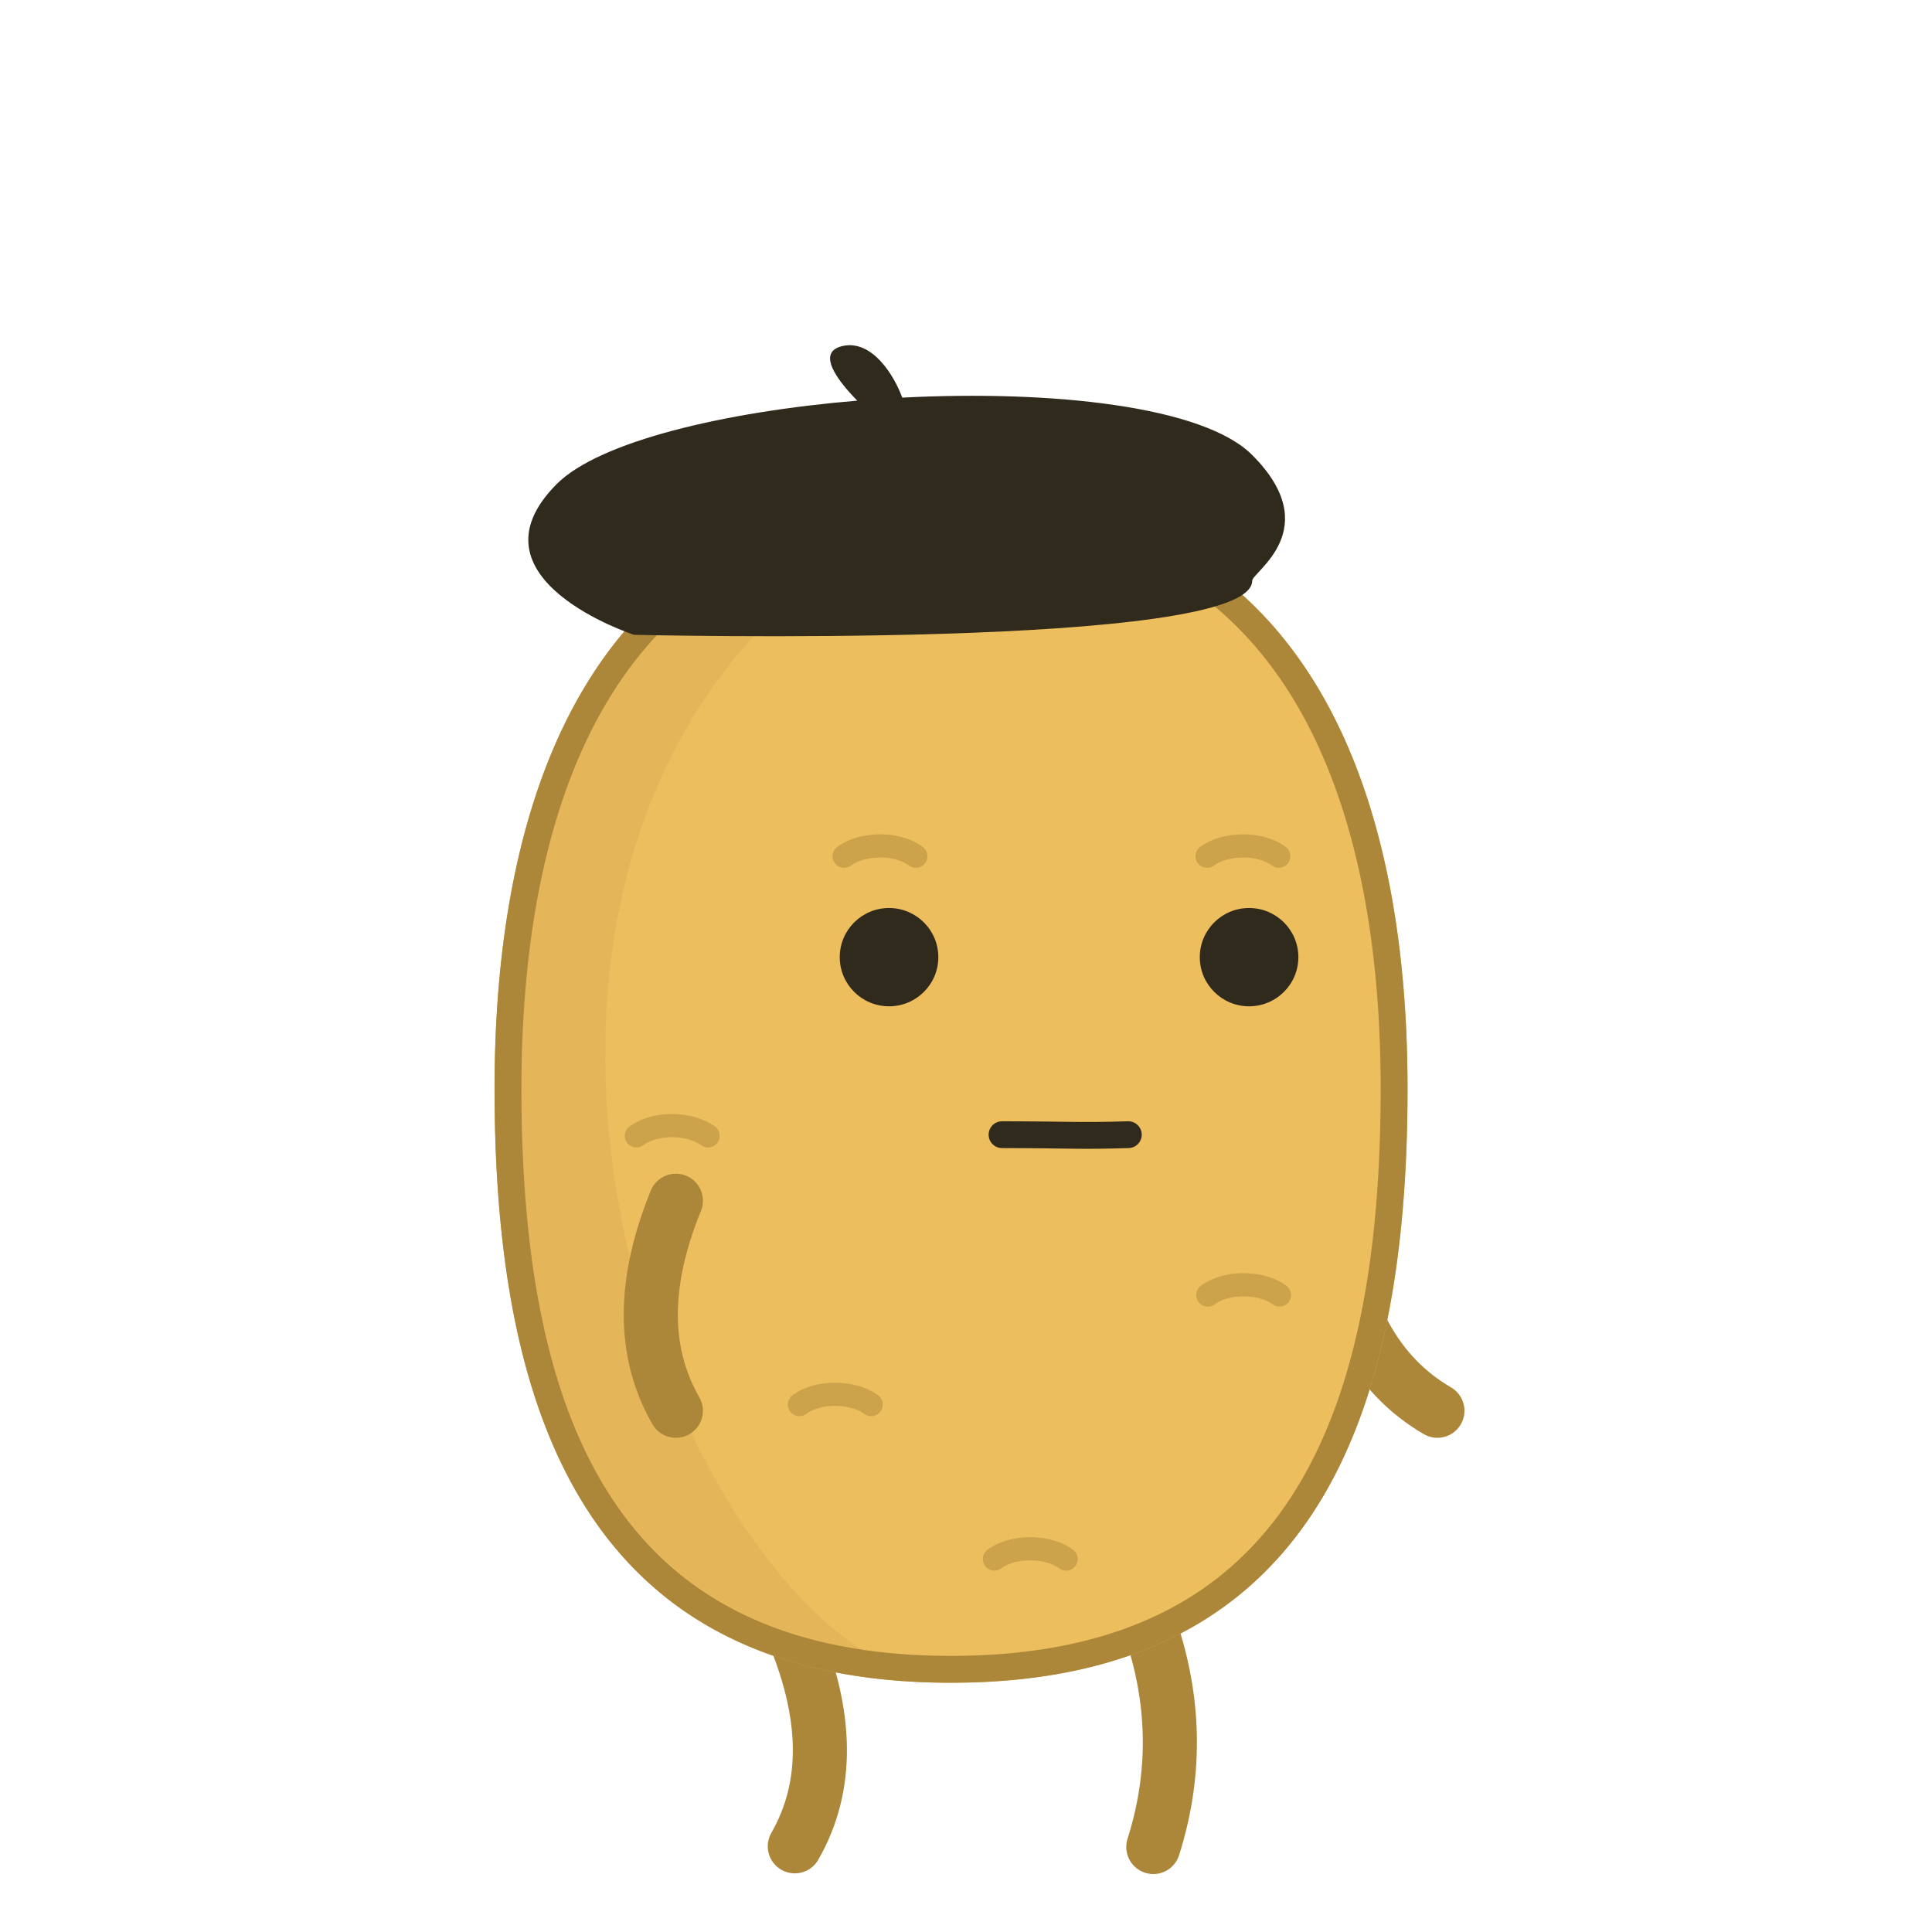 <?xml version="1.0" encoding="UTF-8" standalone="no"?><!DOCTYPE svg PUBLIC "-//W3C//DTD SVG 1.1//EN" "http://www.w3.org/Graphics/SVG/1.1/DTD/svg11.dtd"><svg width="100%" height="100%" viewBox="0 0 250 250" version="1.1" xmlns="http://www.w3.org/2000/svg" xmlns:xlink="http://www.w3.org/1999/xlink" xml:space="preserve" xmlns:serif="http://www.serif.com/" style="fill-rule:evenodd;clip-rule:evenodd;stroke-linecap:round;stroke-linejoin:round;stroke-miterlimit:2;"><rect id="m_beret" x="0" y="0" width="250" height="250" style="fill:none;"/><g id="boytato"><path d="M102.848,211.737c4.139,10.157 4.511,19.314 0,27.174" style="fill:none;stroke:#ac8639;stroke-width:7px;"/><path d="M149.238,211.826c2.782,8.88 2.93,17.929 0,27.174" style="fill:none;stroke:#ac8639;stroke-width:7px;"/><path d="M172.374,159.017c1.508,10.86 5.778,18.975 13.626,23.533" style="fill:none;stroke:#ac8639;stroke-width:7px;"/><path id="potato" d="M123.068,64c43.66,0 59.069,34.445 59.069,76.872c0,42.427 -12.039,76.872 -59.069,76.872c-47.029,0 -59.068,-34.445 -59.068,-76.872c0,-42.427 15.409,-76.872 59.068,-76.872Z" style="fill:#edbe5e;"/><clipPath id="_clip1"><path d="M123.068,64c43.66,0 59.069,34.445 59.069,76.872c0,42.427 -12.039,76.872 -59.069,76.872c-47.029,0 -59.068,-34.445 -59.068,-76.872c0,-42.427 15.409,-76.872 59.068,-76.872Z"/></clipPath><g clip-path="url(#_clip1)"><path id="shadow" d="M123.068,64c-78.81,35.87 -36.954,151.135 0,153.744c-47.029,0 -59.068,-34.445 -59.068,-76.872c0,-42.427 15.409,-76.872 59.068,-76.872Z" style="fill:#cda24c;fill-opacity:0.251;"/><ellipse id="eye_1" cx="115.041" cy="123.856" rx="6.378" ry="6.36" style="fill:#302a1c;"/><ellipse id="eye_2" cx="161.63" cy="123.856" rx="6.378" ry="6.36" style="fill:#302a1c;"/><g id="eyebrows"><path d="M118.512,110.791c-2.571,-1.903 -7.103,-1.639 -9.277,0" style="fill:none;stroke:#ac8639;stroke-opacity:0.5;stroke-width:3px;"/><path d="M165.474,110.791c-2.57,-1.903 -7.103,-1.639 -9.277,0" style="fill:none;stroke:#ac8639;stroke-opacity:0.5;stroke-width:3px;"/></g><g id="marks"><path d="M82.347,146.983c2.57,-1.903 7.103,-1.639 9.277,0" style="fill:none;stroke:#ac8639;stroke-opacity:0.5;stroke-width:3px;"/><path d="M156.291,167.577c2.571,-1.903 7.103,-1.639 9.277,0" style="fill:none;stroke:#ac8639;stroke-opacity:0.5;stroke-width:3px;"/><path d="M103.445,181.748c2.571,-1.903 7.103,-1.639 9.277,0" style="fill:none;stroke:#ac8639;stroke-opacity:0.5;stroke-width:3px;"/><path d="M128.679,201.739c2.571,-1.904 7.103,-1.639 9.277,0" style="fill:none;stroke:#ac8639;stroke-opacity:0.5;stroke-width:3px;"/></g><path id="mouth" d="M129.663,146.827c9.203,0.018 9.818,0.199 16.341,0" style="fill:none;stroke:#302a1c;stroke-width:3.47px;"/></g><path d="M123.324,64l0.255,0.002l0.254,0.002l0.254,0.002l0.253,0.004l0.252,0.004l0.251,0.005l0.251,0.006l0.251,0.007l0.249,0.007l0.25,0.008l0.248,0.009l0.248,0.01l0.247,0.011l0.246,0.011l0.246,0.012l0.245,0.013l0.245,0.014l0.244,0.014l0.243,0.015l0.243,0.016l0.242,0.017l0.241,0.017l0.241,0.018l0.24,0.019l0.24,0.02l0.239,0.02l0.238,0.022l0.238,0.022l0.237,0.022l0.236,0.024l0.236,0.024l0.235,0.025l0.234,0.026l0.234,0.026l0.233,0.028l0.233,0.028l0.232,0.028l0.231,0.03l0.231,0.03l0.23,0.031l0.23,0.032l0.229,0.032l0.228,0.033l0.227,0.034l0.227,0.035l0.227,0.035l0.226,0.036l0.225,0.037l0.224,0.038l0.224,0.038l0.223,0.039l0.223,0.04l0.222,0.04l0.221,0.042l0.221,0.042l0.221,0.042l0.219,0.044l0.219,0.044l0.218,0.045l0.218,0.045l0.217,0.046l0.217,0.047l0.216,0.048l0.215,0.048l0.215,0.049l0.214,0.05l0.213,0.051l0.213,0.051l0.212,0.052l0.212,0.053l0.211,0.053l0.211,0.054l0.209,0.055l0.21,0.055l0.208,0.056l0.208,0.057l0.208,0.058l0.207,0.058l0.206,0.059l0.206,0.06l0.205,0.06l0.204,0.061l0.204,0.062l0.203,0.062l0.203,0.063l0.202,0.064l0.201,0.064l0.201,0.065l0.2,0.066l0.2,0.067l0.199,0.067l0.198,0.068l0.198,0.068l0.198,0.07l0.196,0.069l0.196,0.071l0.196,0.071l0.195,0.072l0.194,0.073l0.194,0.073l0.193,0.074l0.193,0.075l0.191,0.075l0.192,0.076l0.191,0.076l0.19,0.078l0.189,0.078l0.19,0.078l0.188,0.079l0.188,0.08l0.187,0.081l0.187,0.081l0.186,0.082l0.186,0.082l0.184,0.084l0.185,0.083l0.184,0.085l0.183,0.085l0.183,0.086l0.182,0.086l0.181,0.087l0.181,0.088l0.18,0.088l0.18,0.089l0.179,0.09l0.179,0.09l0.178,0.091l0.177,0.092l0.177,0.092l0.177,0.093l0.175,0.093l0.176,0.094l0.174,0.095l0.174,0.095l0.174,0.096l0.173,0.097l0.172,0.097l0.172,0.098l0.171,0.098l0.171,0.099l0.17,0.1l0.169,0.1l0.169,0.101l0.168,0.102l0.168,0.102l0.168,0.103l0.166,0.103l0.166,0.104l0.166,0.105l0.165,0.105l0.164,0.106l0.164,0.107l0.164,0.107l0.162,0.107l0.163,0.109l0.161,0.108l0.161,0.11l0.161,0.11l0.16,0.111l0.159,0.111l0.159,0.112l0.158,0.112l0.158,0.114l0.157,0.113l0.157,0.114l0.156,0.115l0.156,0.116l0.155,0.116l0.154,0.117l0.154,0.117l0.154,0.118l0.152,0.118l0.153,0.119l0.151,0.119l0.152,0.121l0.15,0.12l0.15,0.122l0.15,0.122l0.149,0.122l0.148,0.123l0.148,0.124l0.148,0.124l0.146,0.125l0.147,0.125l0.145,0.126l0.146,0.126l0.144,0.127l0.144,0.128l0.144,0.128l0.143,0.129l0.143,0.129l0.142,0.13l0.141,0.13l0.141,0.131l0.14,0.132l0.14,0.132l0.14,0.132l0.138,0.134l0.139,0.133l0.137,0.135l0.137,0.135l0.137,0.135l0.136,0.136l0.136,0.136l0.135,0.137l0.134,0.138l0.134,0.138l0.134,0.139l0.133,0.139l0.132,0.14l0.132,0.14l0.132,0.141l0.13,0.141l0.131,0.142l0.129,0.142l0.13,0.143l0.129,0.144l0.128,0.144l0.127,0.145l0.128,0.145l0.126,0.145l0.127,0.146l0.125,0.147l0.125,0.147l0.125,0.148l0.124,0.148l0.124,0.149l0.123,0.149l0.122,0.15l0.122,0.15l0.122,0.151l0.121,0.151l0.12,0.152l0.12,0.153l0.12,0.152l0.119,0.154l0.118,0.154l0.118,0.154l0.117,0.155l0.117,0.155l0.117,0.156l0.116,0.157l0.115,0.156l0.115,0.158l0.114,0.158l0.114,0.158l0.113,0.159l0.113,0.159l0.113,0.16l0.111,0.161l0.112,0.161l0.111,0.161l0.11,0.162l0.11,0.162l0.109,0.163l0.109,0.163l0.108,0.164l0.108,0.164l0.108,0.165l0.106,0.165l0.107,0.166l0.106,0.166l0.105,0.167l0.105,0.167l0.104,0.168l0.104,0.168l0.104,0.168l0.102,0.169l0.103,0.17l0.102,0.17l0.101,0.17l0.101,0.171l0.101,0.172l0.1,0.171l0.099,0.173l0.099,0.172l0.098,0.174l0.098,0.173l0.098,0.175l0.097,0.174l0.097,0.175l0.096,0.176l0.095,0.176l0.095,0.176l0.095,0.177l0.094,0.177l0.094,0.178l0.093,0.178l0.092,0.179l0.093,0.179l0.091,0.18l0.092,0.18l0.09,0.18l0.091,0.181l0.09,0.181l0.089,0.182l0.089,0.182l0.088,0.183l0.088,0.183l0.087,0.183l0.087,0.184l0.087,0.185l0.086,0.184l0.085,0.186l0.085,0.185l0.085,0.186l0.084,0.187l0.084,0.187l0.083,0.187l0.083,0.188l0.082,0.188l0.082,0.189l0.081,0.189l0.081,0.189l0.08,0.19l0.08,0.19l0.08,0.191l0.079,0.191l0.078,0.192l0.078,0.192l0.078,0.192l0.077,0.193l0.077,0.193l0.076,0.193l0.076,0.194l0.075,0.195l0.075,0.194l0.074,0.195l0.074,0.196l0.074,0.196l0.073,0.196l0.072,0.197l0.072,0.197l0.072,0.198l0.071,0.198l0.071,0.198l0.07,0.199l0.07,0.199l0.069,0.199l0.069,0.2l0.069,0.2l0.068,0.201l0.067,0.201l0.067,0.201l0.067,0.202l0.066,0.202l0.066,0.203l0.065,0.203l0.065,0.203l0.065,0.204l0.064,0.204l0.063,0.204l0.063,0.205l0.063,0.205l0.062,0.206l0.062,0.206l0.062,0.206l0.06,0.206l0.061,0.207l0.06,0.208l0.059,0.207l0.06,0.209l0.058,0.208l0.059,0.209l0.057,0.209l0.058,0.209l0.057,0.21l0.056,0.21l0.056,0.211l0.056,0.211l0.055,0.211l0.055,0.212l0.054,0.212l0.054,0.212l0.054,0.213l0.053,0.213l0.052,0.213l0.053,0.214l0.051,0.214l0.052,0.214l0.051,0.215l0.05,0.215l0.05,0.215l0.05,0.216l0.049,0.216l0.049,0.216l0.048,0.217l0.048,0.217l0.048,0.217l0.047,0.218l0.046,0.218l0.047,0.218l0.045,0.219l0.046,0.219l0.045,0.219l0.044,0.219l0.045,0.22l0.043,0.221l0.044,0.22l0.042,0.221l0.043,0.221l0.042,0.222l0.042,0.222l0.041,0.222l0.041,0.222l0.04,0.223l0.04,0.223l0.04,0.223l0.039,0.224l0.039,0.224l0.038,0.224l0.038,0.225l0.037,0.225l0.037,0.225l0.037,0.225l0.036,0.226l0.036,0.226l0.036,0.226l0.035,0.227l0.035,0.227l0.034,0.227l0.034,0.228l0.033,0.227l0.033,0.228l0.033,0.229l0.032,0.228l0.032,0.229l0.031,0.23l0.032,0.229l0.03,0.23l0.03,0.23l0.03,0.23l0.03,0.231l0.029,0.231l0.028,0.231l0.029,0.231l0.028,0.232l0.027,0.232l0.027,0.232l0.027,0.233l0.026,0.233l0.026,0.233l0.026,0.233l0.025,0.233l0.024,0.234l0.025,0.234l0.024,0.235l0.023,0.234l0.023,0.235l0.023,0.235l0.022,0.236l0.022,0.235l0.022,0.236l0.021,0.236l0.021,0.237l0.021,0.236l0.02,0.237l0.019,0.237l0.02,0.238l0.019,0.237l0.018,0.238l0.018,0.238l0.018,0.239l0.018,0.238l0.017,0.239l0.016,0.239l0.016,0.239l0.016,0.24l0.016,0.24l0.015,0.24l0.015,0.24l0.014,0.24l0.014,0.241l0.014,0.241l0.013,0.241l0.013,0.242l0.012,0.241l0.013,0.242l0.011,0.242l0.012,0.242l0.011,0.243l0.01,0.242l0.011,0.243l0.01,0.243l0.009,0.244l0.018,0.487l0.017,0.488l0.015,0.489l0.013,0.49l0.012,0.491l0.011,0.491l0.009,0.492l0.008,0.493l0.007,0.494l0.005,0.495l0.003,0.495l0.002,0.496l0.001,0.497l-0.001,0.497l-0.001,0.496l-0.003,0.495l-0.004,0.495l-0.005,0.494l-0.006,0.493l-0.007,0.492l-0.009,0.491l-0.01,0.491l-0.01,0.49l-0.013,0.489l-0.013,0.488l-0.014,0.487l-0.016,0.487l-0.017,0.485l-0.018,0.485l-0.019,0.484l-0.021,0.483l-0.021,0.482l-0.023,0.481l-0.025,0.48l-0.025,0.479l-0.027,0.479l-0.028,0.477l-0.03,0.477l-0.031,0.475l-0.032,0.475l-0.033,0.473l-0.035,0.473l-0.036,0.471l-0.037,0.471l-0.039,0.469l-0.04,0.469l-0.042,0.467l-0.043,0.466l-0.044,0.466l-0.023,0.232l-0.023,0.232l-0.023,0.232l-0.024,0.231l-0.024,0.231l-0.024,0.231l-0.025,0.231l-0.025,0.23l-0.026,0.23l-0.026,0.23l-0.026,0.229l-0.026,0.23l-0.027,0.228l-0.028,0.229l-0.027,0.228l-0.028,0.229l-0.029,0.227l-0.029,0.228l-0.029,0.227l-0.029,0.227l-0.03,0.227l-0.03,0.226l-0.031,0.226l-0.031,0.226l-0.031,0.225l-0.032,0.225l-0.032,0.225l-0.033,0.225l-0.033,0.224l-0.033,0.224l-0.034,0.224l-0.034,0.223l-0.034,0.223l-0.035,0.223l-0.035,0.222l-0.035,0.222l-0.036,0.222l-0.037,0.222l-0.036,0.221l-0.037,0.221l-0.038,0.22l-0.038,0.221l-0.038,0.219l-0.039,0.22l-0.039,0.219l-0.039,0.219l-0.04,0.219l-0.04,0.218l-0.041,0.218l-0.041,0.218l-0.042,0.217l-0.041,0.217l-0.043,0.217l-0.042,0.216l-0.043,0.216l-0.044,0.216l-0.044,0.215l-0.044,0.215l-0.045,0.215l-0.045,0.214l-0.045,0.214l-0.046,0.214l-0.047,0.213l-0.046,0.213l-0.048,0.213l-0.047,0.212l-0.048,0.212l-0.049,0.212l-0.048,0.211l-0.05,0.211l-0.049,0.211l-0.05,0.21l-0.051,0.21l-0.051,0.209l-0.051,0.209l-0.052,0.209l-0.052,0.208l-0.053,0.209l-0.053,0.207l-0.054,0.208l-0.054,0.207l-0.054,0.206l-0.055,0.206l-0.055,0.206l-0.056,0.206l-0.056,0.205l-0.056,0.205l-0.057,0.204l-0.058,0.204l-0.058,0.204l-0.058,0.203l-0.059,0.203l-0.059,0.203l-0.06,0.202l-0.06,0.202l-0.06,0.201l-0.061,0.201l-0.062,0.201l-0.062,0.2l-0.062,0.2l-0.063,0.199l-0.063,0.199l-0.064,0.199l-0.064,0.198l-0.065,0.198l-0.065,0.198l-0.065,0.197l-0.066,0.197l-0.067,0.196l-0.067,0.196l-0.067,0.195l-0.068,0.196l-0.068,0.194l-0.069,0.195l-0.069,0.194l-0.07,0.193l-0.07,0.193l-0.071,0.193l-0.071,0.192l-0.071,0.192l-0.072,0.192l-0.073,0.191l-0.073,0.191l-0.073,0.19l-0.074,0.19l-0.075,0.189l-0.075,0.189l-0.075,0.189l-0.076,0.188l-0.076,0.188l-0.077,0.187l-0.077,0.187l-0.078,0.187l-0.078,0.186l-0.079,0.185l-0.079,0.185l-0.08,0.185l-0.08,0.185l-0.081,0.184l-0.081,0.183l-0.082,0.183l-0.082,0.183l-0.083,0.182l-0.083,0.182l-0.084,0.181l-0.084,0.181l-0.085,0.18l-0.085,0.18l-0.086,0.18l-0.086,0.179l-0.087,0.179l-0.087,0.178l-0.088,0.178l-0.088,0.177l-0.089,0.177l-0.089,0.176l-0.09,0.176l-0.09,0.176l-0.091,0.175l-0.091,0.174l-0.092,0.175l-0.092,0.173l-0.093,0.173l-0.093,0.173l-0.094,0.173l-0.094,0.171l-0.095,0.172l-0.096,0.171l-0.096,0.17l-0.096,0.17l-0.097,0.17l-0.098,0.169l-0.098,0.168l-0.098,0.168l-0.099,0.168l-0.1,0.167l-0.1,0.167l-0.101,0.166l-0.101,0.166l-0.102,0.165l-0.102,0.165l-0.103,0.164l-0.103,0.164l-0.104,0.163l-0.104,0.163l-0.105,0.162l-0.106,0.162l-0.106,0.161l-0.107,0.161l-0.107,0.161l-0.107,0.159l-0.109,0.16l-0.108,0.159l-0.11,0.158l-0.11,0.158l-0.11,0.157l-0.111,0.157l-0.112,0.157l-0.112,0.156l-0.112,0.155l-0.113,0.155l-0.114,0.154l-0.114,0.154l-0.115,0.154l-0.116,0.152l-0.116,0.153l-0.116,0.152l-0.117,0.151l-0.118,0.151l-0.118,0.15l-0.119,0.15l-0.119,0.149l-0.12,0.149l-0.121,0.148l-0.121,0.148l-0.121,0.147l-0.123,0.147l-0.122,0.146l-0.124,0.145l-0.124,0.145l-0.124,0.145l-0.125,0.144l-0.126,0.143l-0.126,0.143l-0.127,0.143l-0.127,0.142l-0.128,0.141l-0.129,0.141l-0.129,0.14l-0.13,0.14l-0.13,0.139l-0.131,0.139l-0.131,0.138l-0.132,0.138l-0.133,0.137l-0.133,0.136l-0.134,0.136l-0.134,0.135l-0.135,0.135l-0.136,0.135l-0.136,0.133l-0.137,0.133l-0.137,0.133l-0.138,0.132l-0.139,0.132l-0.139,0.131l-0.14,0.13l-0.14,0.13l-0.141,0.129l-0.142,0.129l-0.142,0.128l-0.143,0.128l-0.144,0.127l-0.144,0.126l-0.144,0.126l-0.146,0.125l-0.145,0.125l-0.147,0.124l-0.147,0.124l-0.148,0.123l-0.148,0.122l-0.149,0.122l-0.15,0.122l-0.15,0.12l-0.151,0.12l-0.151,0.12l-0.152,0.119l-0.153,0.118l-0.153,0.118l-0.154,0.117l-0.155,0.117l-0.155,0.116l-0.156,0.116l-0.156,0.114l-0.157,0.115l-0.158,0.113l-0.158,0.113l-0.159,0.113l-0.16,0.112l-0.16,0.111l-0.161,0.111l-0.161,0.11l-0.162,0.109l-0.163,0.109l-0.164,0.109l-0.164,0.107l-0.164,0.107l-0.166,0.107l-0.166,0.106l-0.166,0.105l-0.168,0.105l-0.168,0.104l-0.168,0.103l-0.17,0.103l-0.169,0.102l-0.171,0.102l-0.171,0.101l-0.172,0.1l-0.173,0.1l-0.173,0.099l-0.174,0.098l-0.174,0.098l-0.175,0.097l-0.176,0.097l-0.176,0.096l-0.178,0.095l-0.177,0.095l-0.179,0.094l-0.179,0.093l-0.18,0.093l-0.18,0.092l-0.181,0.092l-0.182,0.091l-0.183,0.09l-0.183,0.09l-0.184,0.089l-0.184,0.088l-0.185,0.088l-0.186,0.087l-0.187,0.086l-0.187,0.086l-0.188,0.085l-0.188,0.085l-0.189,0.083l-0.19,0.084l-0.191,0.082l-0.191,0.082l-0.192,0.081l-0.193,0.081l-0.193,0.08l-0.194,0.079l-0.195,0.078l-0.195,0.078l-0.196,0.078l-0.197,0.076l-0.198,0.076l-0.198,0.075l-0.199,0.075l-0.199,0.074l-0.2,0.073l-0.201,0.073l-0.202,0.072l-0.202,0.071l-0.203,0.07l-0.204,0.07l-0.205,0.07l-0.205,0.068l-0.206,0.068l-0.206,0.067l-0.208,0.067l-0.208,0.066l-0.208,0.065l-0.21,0.064l-0.21,0.064l-0.211,0.063l-0.211,0.062l-0.212,0.062l-0.213,0.061l-0.214,0.06l-0.215,0.06l-0.215,0.059l-0.216,0.058l-0.216,0.058l-0.217,0.057l-0.218,0.056l-0.219,0.055l-0.22,0.055l-0.22,0.054l-0.221,0.053l-0.221,0.053l-0.223,0.052l-0.223,0.051l-0.224,0.051l-0.224,0.05l-0.226,0.049l-0.226,0.048l-0.226,0.048l-0.228,0.047l-0.228,0.046l-0.229,0.045l-0.23,0.045l-0.23,0.044l-0.232,0.044l-0.232,0.042l-0.232,0.042l-0.234,0.042l-0.234,0.04l-0.235,0.04l-0.236,0.039l-0.236,0.038l-0.237,0.038l-0.238,0.037l-0.239,0.036l-0.239,0.035l-0.24,0.035l-0.241,0.034l-0.242,0.033l-0.242,0.032l-0.244,0.032l-0.244,0.031l-0.244,0.03l-0.246,0.03l-0.246,0.028l-0.247,0.028l-0.248,0.028l-0.248,0.026l-0.25,0.026l-0.25,0.025l-0.251,0.024l-0.251,0.023l-0.253,0.023l-0.253,0.022l-0.254,0.021l-0.254,0.021l-0.256,0.02l-0.256,0.019l-0.257,0.018l-0.258,0.017l-0.259,0.017l-0.259,0.016l-0.26,0.015l-0.261,0.014l-0.262,0.014l-0.262,0.013l-0.264,0.012l-0.264,0.011l-0.264,0.011l-0.266,0.01l-0.267,0.009l-0.267,0.008l-0.268,0.007l-0.269,0.007l-0.269,0.006l-0.27,0.005l-0.272,0.004l-0.272,0.004l-0.272,0.002l-0.274,0.002l-0.274,0.002l-0.276,0l-0.275,0l-0.274,-0.002l-0.274,-0.002l-0.272,-0.002l-0.272,-0.004l-0.272,-0.004l-0.27,-0.005l-0.269,-0.006l-0.269,-0.007l-0.268,-0.007l-0.268,-0.008l-0.266,-0.009l-0.266,-0.01l-0.264,-0.011l-0.264,-0.011l-0.264,-0.012l-0.262,-0.013l-0.262,-0.014l-0.261,-0.014l-0.26,-0.015l-0.259,-0.016l-0.259,-0.017l-0.258,-0.017l-0.257,-0.018l-0.256,-0.019l-0.256,-0.02l-0.254,-0.021l-0.254,-0.021l-0.253,-0.022l-0.253,-0.023l-0.251,-0.023l-0.251,-0.024l-0.25,-0.025l-0.25,-0.026l-0.248,-0.026l-0.248,-0.028l-0.247,-0.028l-0.246,-0.028l-0.246,-0.03l-0.244,-0.03l-0.244,-0.031l-0.244,-0.032l-0.242,-0.032l-0.242,-0.033l-0.241,-0.034l-0.24,-0.035l-0.239,-0.035l-0.239,-0.036l-0.238,-0.037l-0.237,-0.038l-0.236,-0.038l-0.236,-0.039l-0.235,-0.04l-0.234,-0.04l-0.234,-0.042l-0.232,-0.042l-0.232,-0.042l-0.232,-0.044l-0.23,-0.044l-0.23,-0.045l-0.229,-0.045l-0.228,-0.046l-0.228,-0.047l-0.226,-0.048l-0.226,-0.048l-0.226,-0.049l-0.224,-0.05l-0.224,-0.051l-0.223,-0.051l-0.223,-0.052l-0.221,-0.053l-0.221,-0.053l-0.22,-0.054l-0.22,-0.055l-0.219,-0.055l-0.218,-0.056l-0.217,-0.057l-0.216,-0.058l-0.216,-0.058l-0.215,-0.059l-0.215,-0.06l-0.214,-0.06l-0.213,-0.061l-0.212,-0.062l-0.211,-0.062l-0.211,-0.063l-0.21,-0.064l-0.21,-0.064l-0.208,-0.065l-0.208,-0.066l-0.208,-0.067l-0.206,-0.067l-0.206,-0.068l-0.205,-0.068l-0.205,-0.07l-0.204,-0.07l-0.203,-0.07l-0.202,-0.071l-0.202,-0.072l-0.201,-0.073l-0.2,-0.073l-0.199,-0.074l-0.199,-0.075l-0.199,-0.075l-0.197,-0.076l-0.197,-0.076l-0.196,-0.078l-0.195,-0.078l-0.195,-0.078l-0.194,-0.079l-0.193,-0.08l-0.193,-0.081l-0.192,-0.081l-0.191,-0.082l-0.191,-0.082l-0.19,-0.084l-0.189,-0.083l-0.188,-0.085l-0.188,-0.085l-0.188,-0.086l-0.186,-0.086l-0.186,-0.087l-0.185,-0.088l-0.184,-0.088l-0.184,-0.089l-0.183,-0.09l-0.183,-0.09l-0.182,-0.091l-0.181,-0.092l-0.18,-0.092l-0.18,-0.093l-0.179,-0.093l-0.179,-0.094l-0.177,-0.095l-0.178,-0.095l-0.176,-0.096l-0.176,-0.097l-0.175,-0.097l-0.174,-0.098l-0.174,-0.098l-0.173,-0.099l-0.173,-0.1l-0.172,-0.1l-0.171,-0.101l-0.171,-0.102l-0.169,-0.102l-0.17,-0.103l-0.168,-0.103l-0.168,-0.104l-0.168,-0.105l-0.166,-0.105l-0.166,-0.106l-0.166,-0.107l-0.164,-0.107l-0.164,-0.107l-0.164,-0.109l-0.163,-0.109l-0.162,-0.109l-0.161,-0.11l-0.161,-0.111l-0.16,-0.111l-0.16,-0.112l-0.159,-0.113l-0.158,-0.113l-0.158,-0.113l-0.157,-0.115l-0.156,-0.114l-0.156,-0.116l-0.155,-0.116l-0.155,-0.117l-0.154,-0.117l-0.153,-0.118l-0.153,-0.118l-0.152,-0.119l-0.151,-0.12l-0.151,-0.12l-0.15,-0.12l-0.15,-0.122l-0.149,-0.122l-0.148,-0.122l-0.148,-0.123l-0.147,-0.124l-0.147,-0.124l-0.145,-0.125l-0.146,-0.125l-0.144,-0.126l-0.144,-0.126l-0.144,-0.127l-0.143,-0.128l-0.142,-0.128l-0.142,-0.129l-0.141,-0.129l-0.14,-0.13l-0.14,-0.13l-0.139,-0.131l-0.139,-0.132l-0.138,-0.132l-0.137,-0.133l-0.137,-0.133l-0.136,-0.133l-0.136,-0.135l-0.135,-0.135l-0.134,-0.135l-0.134,-0.136l-0.133,-0.136l-0.133,-0.137l-0.132,-0.138l-0.131,-0.138l-0.131,-0.139l-0.13,-0.139l-0.13,-0.14l-0.129,-0.14l-0.129,-0.141l-0.128,-0.141l-0.127,-0.142l-0.127,-0.143l-0.126,-0.143l-0.126,-0.143l-0.125,-0.144l-0.124,-0.145l-0.124,-0.145l-0.124,-0.145l-0.122,-0.146l-0.123,-0.147l-0.121,-0.147l-0.121,-0.148l-0.121,-0.148l-0.12,-0.149l-0.119,-0.149l-0.119,-0.15l-0.118,-0.15l-0.118,-0.151l-0.117,-0.151l-0.116,-0.152l-0.116,-0.153l-0.116,-0.152l-0.115,-0.154l-0.114,-0.154l-0.114,-0.154l-0.113,-0.155l-0.112,-0.155l-0.112,-0.156l-0.112,-0.157l-0.111,-0.157l-0.11,-0.157l-0.11,-0.158l-0.11,-0.158l-0.108,-0.159l-0.109,-0.16l-0.107,-0.159l-0.107,-0.161l-0.107,-0.161l-0.106,-0.161l-0.106,-0.162l-0.105,-0.162l-0.104,-0.163l-0.104,-0.163l-0.103,-0.164l-0.103,-0.164l-0.102,-0.165l-0.102,-0.165l-0.101,-0.166l-0.101,-0.166l-0.1,-0.167l-0.1,-0.167l-0.099,-0.168l-0.098,-0.168l-0.098,-0.168l-0.098,-0.169l-0.097,-0.17l-0.096,-0.17l-0.096,-0.17l-0.096,-0.171l-0.095,-0.172l-0.094,-0.171l-0.094,-0.173l-0.093,-0.173l-0.093,-0.173l-0.092,-0.173l-0.092,-0.175l-0.091,-0.174l-0.091,-0.175l-0.09,-0.176l-0.09,-0.176l-0.089,-0.176l-0.089,-0.177l-0.088,-0.177l-0.088,-0.178l-0.087,-0.178l-0.087,-0.179l-0.086,-0.179l-0.086,-0.18l-0.085,-0.18l-0.085,-0.18l-0.084,-0.181l-0.084,-0.181l-0.083,-0.182l-0.083,-0.182l-0.082,-0.183l-0.082,-0.183l-0.081,-0.183l-0.081,-0.184l-0.08,-0.185l-0.08,-0.185l-0.079,-0.185l-0.079,-0.185l-0.078,-0.186l-0.078,-0.187l-0.077,-0.187l-0.077,-0.187l-0.076,-0.188l-0.076,-0.188l-0.075,-0.189l-0.075,-0.189l-0.075,-0.189l-0.074,-0.19l-0.073,-0.19l-0.073,-0.191l-0.073,-0.191l-0.072,-0.192l-0.071,-0.192l-0.072,-0.192l-0.07,-0.193l-0.07,-0.193l-0.07,-0.193l-0.069,-0.194l-0.069,-0.195l-0.068,-0.194l-0.068,-0.196l-0.068,-0.195l-0.066,-0.196l-0.067,-0.196l-0.066,-0.197l-0.065,-0.197l-0.065,-0.198l-0.065,-0.198l-0.064,-0.198l-0.064,-0.199l-0.063,-0.199l-0.063,-0.199l-0.062,-0.2l-0.062,-0.2l-0.062,-0.201l-0.061,-0.201l-0.06,-0.201l-0.06,-0.202l-0.06,-0.202l-0.059,-0.203l-0.059,-0.203l-0.058,-0.203l-0.058,-0.204l-0.058,-0.204l-0.057,-0.204l-0.056,-0.205l-0.056,-0.205l-0.056,-0.206l-0.055,-0.206l-0.055,-0.206l-0.054,-0.206l-0.054,-0.207l-0.054,-0.208l-0.053,-0.207l-0.053,-0.209l-0.052,-0.208l-0.052,-0.209l-0.051,-0.209l-0.051,-0.209l-0.051,-0.21l-0.05,-0.21l-0.049,-0.211l-0.05,-0.211l-0.048,-0.211l-0.049,-0.212l-0.048,-0.212l-0.047,-0.212l-0.048,-0.213l-0.046,-0.213l-0.047,-0.213l-0.046,-0.214l-0.045,-0.214l-0.045,-0.214l-0.045,-0.215l-0.044,-0.215l-0.044,-0.215l-0.044,-0.216l-0.043,-0.216l-0.042,-0.216l-0.043,-0.217l-0.041,-0.217l-0.042,-0.217l-0.041,-0.218l-0.041,-0.218l-0.04,-0.218l-0.04,-0.219l-0.039,-0.219l-0.039,-0.219l-0.039,-0.22l-0.038,-0.219l-0.038,-0.221l-0.038,-0.22l-0.037,-0.221l-0.036,-0.221l-0.037,-0.222l-0.036,-0.222l-0.035,-0.222l-0.035,-0.222l-0.035,-0.223l-0.035,-0.223l-0.034,-0.223l-0.033,-0.224l-0.033,-0.224l-0.033,-0.224l-0.033,-0.225l-0.032,-0.225l-0.032,-0.225l-0.031,-0.225l-0.031,-0.226l-0.031,-0.226l-0.03,-0.226l-0.03,-0.227l-0.029,-0.227l-0.029,-0.227l-0.029,-0.228l-0.029,-0.227l-0.028,-0.229l-0.027,-0.228l-0.028,-0.229l-0.027,-0.228l-0.026,-0.23l-0.026,-0.229l-0.026,-0.23l-0.026,-0.23l-0.025,-0.23l-0.025,-0.231l-0.024,-0.231l-0.024,-0.231l-0.024,-0.231l-0.023,-0.232l-0.023,-0.232l-0.023,-0.232l-0.044,-0.466l-0.043,-0.466l-0.042,-0.467l-0.04,-0.469l-0.039,-0.469l-0.037,-0.471l-0.036,-0.471l-0.035,-0.473l-0.033,-0.473l-0.032,-0.475l-0.031,-0.475l-0.03,-0.477l-0.028,-0.477l-0.027,-0.479l-0.025,-0.479l-0.025,-0.48l-0.023,-0.481l-0.021,-0.482l-0.021,-0.483l-0.019,-0.484l-0.018,-0.485l-0.017,-0.485l-0.016,-0.487l-0.014,-0.487l-0.013,-0.488l-0.013,-0.489l-0.01,-0.49l-0.01,-0.491l-0.009,-0.491l-0.007,-0.492l-0.006,-0.493l-0.005,-0.494l-0.004,-0.495l-0.003,-0.495l-0.001,-0.496l-0.001,-0.497l0.001,-0.497l0.002,-0.496l0.003,-0.495l0.005,-0.495l0.007,-0.494l0.008,-0.493l0.009,-0.492l0.011,-0.491l0.012,-0.491l0.013,-0.49l0.015,-0.489l0.017,-0.488l0.018,-0.487l0.009,-0.244l0.01,-0.243l0.011,-0.243l0.01,-0.242l0.011,-0.243l0.012,-0.242l0.011,-0.242l0.013,-0.242l0.012,-0.241l0.013,-0.242l0.013,-0.241l0.014,-0.241l0.014,-0.241l0.014,-0.24l0.015,-0.24l0.015,-0.24l0.016,-0.24l0.016,-0.24l0.016,-0.239l0.016,-0.239l0.017,-0.239l0.018,-0.238l0.018,-0.239l0.018,-0.238l0.018,-0.238l0.019,-0.237l0.02,-0.238l0.019,-0.237l0.02,-0.237l0.021,-0.236l0.021,-0.237l0.021,-0.236l0.021,-0.236l0.022,-0.235l0.023,-0.236l0.023,-0.235l0.023,-0.235l0.023,-0.234l0.024,-0.235l0.025,-0.234l0.024,-0.234l0.025,-0.233l0.026,-0.233l0.026,-0.233l0.026,-0.233l0.027,-0.233l0.027,-0.232l0.027,-0.232l0.028,-0.232l0.029,-0.231l0.028,-0.231l0.029,-0.231l0.03,-0.231l0.03,-0.23l0.03,-0.23l0.03,-0.23l0.031,-0.229l0.032,-0.23l0.032,-0.229l0.032,-0.228l0.033,-0.229l0.033,-0.228l0.033,-0.227l0.034,-0.228l0.034,-0.227l0.035,-0.227l0.035,-0.227l0.036,-0.226l0.035,-0.226l0.037,-0.226l0.036,-0.225l0.038,-0.225l0.037,-0.225l0.038,-0.225l0.038,-0.224l0.039,-0.224l0.039,-0.224l0.04,-0.223l0.04,-0.223l0.04,-0.223l0.041,-0.222l0.041,-0.222l0.042,-0.222l0.042,-0.222l0.043,-0.221l0.042,-0.221l0.044,-0.22l0.043,-0.221l0.045,-0.22l0.044,-0.219l0.045,-0.219l0.046,-0.219l0.045,-0.219l0.047,-0.218l0.046,-0.218l0.047,-0.218l0.048,-0.217l0.048,-0.217l0.048,-0.217l0.049,-0.216l0.049,-0.216l0.05,-0.216l0.05,-0.215l0.05,-0.215l0.051,-0.215l0.052,-0.214l0.051,-0.214l0.053,-0.214l0.052,-0.213l0.053,-0.213l0.054,-0.213l0.054,-0.212l0.054,-0.212l0.055,-0.212l0.055,-0.211l0.056,-0.211l0.056,-0.211l0.056,-0.21l0.057,-0.21l0.058,-0.209l0.057,-0.209l0.059,-0.209l0.058,-0.208l0.06,-0.209l0.059,-0.207l0.06,-0.208l0.061,-0.207l0.06,-0.206l0.062,-0.206l0.062,-0.206l0.062,-0.206l0.062,-0.205l0.064,-0.205l0.063,-0.204l0.064,-0.204l0.065,-0.204l0.064,-0.203l0.066,-0.203l0.066,-0.203l0.066,-0.202l0.067,-0.202l0.067,-0.201l0.067,-0.201l0.068,-0.201l0.069,-0.2l0.069,-0.2l0.069,-0.199l0.07,-0.199l0.07,-0.199l0.071,-0.198l0.071,-0.198l0.072,-0.198l0.072,-0.197l0.072,-0.197l0.073,-0.196l0.074,-0.196l0.074,-0.196l0.074,-0.195l0.075,-0.194l0.075,-0.195l0.076,-0.194l0.076,-0.193l0.077,-0.193l0.077,-0.193l0.078,-0.192l0.078,-0.192l0.078,-0.192l0.079,-0.191l0.08,-0.191l0.08,-0.19l0.08,-0.19l0.081,-0.189l0.081,-0.189l0.082,-0.189l0.082,-0.188l0.083,-0.188l0.083,-0.187l0.084,-0.187l0.084,-0.187l0.084,-0.186l0.086,-0.185l0.085,-0.186l0.086,-0.184l0.087,-0.185l0.087,-0.184l0.087,-0.183l0.088,-0.183l0.088,-0.183l0.089,-0.182l0.089,-0.182l0.09,-0.181l0.091,-0.181l0.09,-0.18l0.092,-0.18l0.091,-0.18l0.092,-0.179l0.093,-0.179l0.093,-0.178l0.094,-0.178l0.094,-0.177l0.095,-0.177l0.095,-0.176l0.095,-0.176l0.096,-0.176l0.097,-0.175l0.097,-0.174l0.098,-0.175l0.098,-0.173l0.098,-0.174l0.099,-0.172l0.099,-0.173l0.1,-0.171l0.101,-0.172l0.101,-0.171l0.101,-0.17l0.102,-0.17l0.103,-0.17l0.102,-0.169l0.104,-0.168l0.104,-0.168l0.104,-0.168l0.105,-0.167l0.105,-0.167l0.106,-0.166l0.107,-0.166l0.106,-0.165l0.108,-0.165l0.108,-0.164l0.108,-0.164l0.109,-0.163l0.109,-0.163l0.11,-0.162l0.11,-0.162l0.111,-0.161l0.111,-0.161l0.112,-0.161l0.113,-0.16l0.113,-0.159l0.113,-0.159l0.114,-0.158l0.114,-0.158l0.115,-0.158l0.115,-0.156l0.116,-0.157l0.117,-0.156l0.117,-0.155l0.117,-0.155l0.118,-0.154l0.118,-0.154l0.119,-0.154l0.12,-0.152l0.12,-0.153l0.12,-0.152l0.121,-0.151l0.122,-0.151l0.122,-0.15l0.122,-0.15l0.123,-0.149l0.124,-0.149l0.124,-0.148l0.125,-0.148l0.125,-0.147l0.125,-0.147l0.127,-0.146l0.126,-0.145l0.127,-0.145l0.128,-0.145l0.128,-0.144l0.129,-0.144l0.129,-0.143l0.13,-0.142l0.131,-0.142l0.13,-0.141l0.132,-0.141l0.132,-0.14l0.132,-0.14l0.133,-0.139l0.134,-0.139l0.134,-0.138l0.134,-0.138l0.135,-0.137l0.136,-0.136l0.136,-0.136l0.137,-0.135l0.137,-0.135l0.137,-0.135l0.139,-0.133l0.138,-0.134l0.14,-0.132l0.14,-0.132l0.14,-0.132l0.141,-0.131l0.141,-0.13l0.142,-0.13l0.143,-0.129l0.143,-0.129l0.144,-0.128l0.144,-0.128l0.144,-0.127l0.146,-0.126l0.145,-0.126l0.147,-0.125l0.146,-0.125l0.148,-0.124l0.148,-0.124l0.148,-0.123l0.149,-0.122l0.15,-0.122l0.15,-0.122l0.15,-0.12l0.152,-0.121l0.151,-0.119l0.153,-0.119l0.152,-0.118l0.154,-0.118l0.154,-0.117l0.154,-0.117l0.155,-0.116l0.156,-0.116l0.156,-0.115l0.157,-0.114l0.157,-0.113l0.157,-0.114l0.159,-0.112l0.159,-0.112l0.159,-0.111l0.16,-0.111l0.161,-0.11l0.161,-0.11l0.161,-0.108l0.163,-0.109l0.162,-0.107l0.164,-0.107l0.164,-0.107l0.164,-0.106l0.165,-0.105l0.166,-0.105l0.166,-0.104l0.166,-0.103l0.168,-0.103l0.167,-0.102l0.169,-0.102l0.169,-0.101l0.169,-0.1l0.17,-0.1l0.171,-0.099l0.171,-0.098l0.172,-0.098l0.172,-0.097l0.173,-0.097l0.174,-0.096l0.174,-0.095l0.174,-0.095l0.176,-0.094l0.175,-0.093l0.177,-0.093l0.177,-0.092l0.177,-0.092l0.178,-0.091l0.179,-0.09l0.179,-0.09l0.18,-0.089l0.18,-0.088l0.181,-0.088l0.181,-0.087l0.182,-0.086l0.183,-0.086l0.183,-0.085l0.184,-0.085l0.184,-0.083l0.185,-0.084l0.186,-0.082l0.186,-0.082l0.187,-0.081l0.187,-0.081l0.188,-0.08l0.188,-0.079l0.189,-0.078l0.19,-0.078l0.19,-0.078l0.191,-0.076l0.192,-0.076l0.191,-0.075l0.193,-0.075l0.193,-0.074l0.194,-0.073l0.194,-0.073l0.195,-0.072l0.196,-0.071l0.196,-0.071l0.196,-0.069l0.198,-0.07l0.198,-0.068l0.198,-0.068l0.199,-0.067l0.2,-0.067l0.2,-0.066l0.201,-0.065l0.201,-0.064l0.202,-0.064l0.203,-0.063l0.203,-0.062l0.204,-0.062l0.204,-0.061l0.205,-0.06l0.206,-0.06l0.206,-0.059l0.207,-0.058l0.208,-0.058l0.208,-0.057l0.208,-0.056l0.209,-0.055l0.21,-0.055l0.211,-0.054l0.211,-0.053l0.211,-0.053l0.213,-0.052l0.213,-0.051l0.213,-0.051l0.214,-0.05l0.215,-0.049l0.215,-0.048l0.216,-0.048l0.217,-0.047l0.217,-0.046l0.218,-0.045l0.218,-0.045l0.219,-0.044l0.219,-0.044l0.221,-0.042l0.22,-0.042l0.222,-0.042l0.222,-0.04l0.223,-0.04l0.223,-0.039l0.224,-0.038l0.224,-0.038l0.225,-0.037l0.226,-0.036l0.227,-0.035l0.227,-0.035l0.227,-0.034l0.228,-0.033l0.229,-0.032l0.23,-0.032l0.23,-0.031l0.231,-0.03l0.231,-0.03l0.232,-0.028l0.233,-0.028l0.233,-0.028l0.234,-0.026l0.234,-0.026l0.235,-0.025l0.236,-0.024l0.236,-0.024l0.237,-0.022l0.238,-0.022l0.238,-0.022l0.239,-0.02l0.24,-0.02l0.24,-0.019l0.24,-0.018l0.242,-0.017l0.242,-0.017l0.243,-0.016l0.243,-0.015l0.244,-0.014l0.245,-0.014l0.245,-0.013l0.246,-0.012l0.246,-0.011l0.247,-0.011l0.248,-0.01l0.248,-0.009l0.25,-0.008l0.249,-0.007l0.251,-0.007l0.251,-0.006l0.251,-0.005l0.252,-0.004l0.253,-0.004l0.254,-0.002l0.254,-0.002l0.255,-0.002l0.255,0l0.256,0Zm-0.5,3.474l-0.244,0.001l-0.244,0.002l-0.242,0.003l-0.242,0.003l-0.242,0.004l-0.24,0.005l-0.24,0.006l-0.24,0.006l-0.239,0.007l-0.238,0.008l-0.237,0.009l-0.236,0.009l-0.236,0.01l-0.236,0.011l-0.234,0.012l-0.234,0.012l-0.234,0.013l-0.232,0.014l-0.232,0.014l-0.231,0.015l-0.231,0.016l-0.23,0.017l-0.229,0.017l-0.228,0.018l-0.228,0.019l-0.227,0.019l-0.227,0.02l-0.226,0.021l-0.225,0.022l-0.224,0.022l-0.224,0.023l-0.224,0.024l-0.222,0.024l-0.222,0.026l-0.221,0.025l-0.221,0.027l-0.22,0.027l-0.219,0.028l-0.219,0.029l-0.218,0.029l-0.217,0.03l-0.217,0.031l-0.216,0.031l-0.215,0.032l-0.215,0.033l-0.214,0.034l-0.213,0.034l-0.213,0.035l-0.213,0.035l-0.211,0.036l-0.211,0.037l-0.21,0.038l-0.21,0.038l-0.209,0.039l-0.208,0.039l-0.207,0.04l-0.208,0.041l-0.206,0.042l-0.205,0.042l-0.206,0.043l-0.205,0.044l-0.202,0.044l-0.204,0.045l-0.204,0.045l-0.201,0.047l-0.201,0.046l-0.2,0.048l-0.201,0.048l-0.2,0.049l-0.199,0.049l-0.197,0.05l-0.197,0.051l-0.198,0.051l-0.197,0.053l-0.195,0.052l-0.196,0.054l-0.194,0.053l-0.194,0.055l-0.192,0.055l-0.193,0.056l-0.192,0.057l-0.192,0.057l-0.191,0.058l-0.19,0.058l-0.19,0.059l-0.189,0.06l-0.188,0.06l-0.188,0.061l-0.187,0.061l-0.186,0.062l-0.187,0.063l-0.185,0.064l-0.184,0.063l-0.184,0.065l-0.184,0.066l-0.184,0.066l-0.182,0.066l-0.182,0.067l-0.182,0.068l-0.179,0.068l-0.18,0.069l-0.18,0.069l-0.178,0.07l-0.18,0.071l-0.177,0.072l-0.177,0.072l-0.177,0.072l-0.175,0.073l-0.177,0.074l-0.174,0.075l-0.173,0.074l-0.175,0.076l-0.174,0.076l-0.172,0.077l-0.171,0.077l-0.171,0.078l-0.172,0.079l-0.17,0.078l-0.169,0.08l-0.17,0.081l-0.169,0.081l-0.167,0.081l-0.167,0.082l-0.168,0.083l-0.166,0.082l-0.165,0.084l-0.166,0.085l-0.165,0.085l-0.163,0.085l-0.164,0.086l-0.163,0.087l-0.162,0.087l-0.162,0.088l-0.162,0.089l-0.161,0.088l-0.16,0.09l-0.16,0.09l-0.159,0.091l-0.159,0.091l-0.158,0.092l-0.158,0.092l-0.156,0.093l-0.156,0.093l-0.157,0.095l-0.156,0.095l-0.154,0.095l-0.155,0.095l-0.154,0.097l-0.152,0.096l-0.153,0.098l-0.153,0.098l-0.152,0.099l-0.15,0.098l-0.151,0.1l-0.151,0.101l-0.149,0.101l-0.15,0.101l-0.148,0.102l-0.149,0.103l-0.147,0.102l-0.147,0.104l-0.147,0.104l-0.146,0.105l-0.145,0.105l-0.145,0.106l-0.144,0.106l-0.144,0.107l-0.145,0.108l-0.142,0.108l-0.142,0.108l-0.143,0.109l-0.141,0.11l-0.141,0.11l-0.141,0.111l-0.14,0.111l-0.139,0.111l-0.139,0.113l-0.139,0.113l-0.138,0.113l-0.137,0.114l-0.137,0.115l-0.137,0.115l-0.135,0.115l-0.136,0.116l-0.136,0.118l-0.134,0.116l-0.134,0.118l-0.134,0.118l-0.133,0.119l-0.132,0.12l-0.132,0.119l-0.132,0.121l-0.132,0.121l-0.13,0.121l-0.13,0.122l-0.13,0.123l-0.129,0.123l-0.129,0.123l-0.128,0.124l-0.128,0.125l-0.127,0.125l-0.127,0.126l-0.127,0.127l-0.125,0.126l-0.125,0.127l-0.126,0.128l-0.125,0.129l-0.124,0.128l-0.123,0.129l-0.123,0.13l-0.123,0.131l-0.122,0.131l-0.121,0.131l-0.121,0.132l-0.121,0.132l-0.121,0.134l-0.12,0.134l-0.119,0.133l-0.118,0.134l-0.119,0.136l-0.118,0.135l-0.117,0.136l-0.118,0.137l-0.116,0.137l-0.117,0.139l-0.115,0.137l-0.115,0.139l-0.115,0.139l-0.114,0.139l-0.114,0.141l-0.114,0.141l-0.112,0.14l-0.113,0.143l-0.112,0.142l-0.112,0.143l-0.11,0.142l-0.111,0.144l-0.111,0.145l-0.109,0.145l-0.109,0.145l-0.109,0.145l-0.109,0.147l-0.108,0.147l-0.107,0.147l-0.107,0.148l-0.107,0.148l-0.106,0.148l-0.105,0.15l-0.106,0.15l-0.105,0.15l-0.104,0.15l-0.104,0.152l-0.103,0.152l-0.104,0.153l-0.102,0.152l-0.102,0.152l-0.102,0.154l-0.101,0.155l-0.1,0.154l-0.101,0.156l-0.1,0.156l-0.1,0.156l-0.098,0.156l-0.099,0.157l-0.098,0.158l-0.098,0.158l-0.097,0.159l-0.097,0.159l-0.097,0.159l-0.095,0.16l-0.096,0.161l-0.095,0.16l-0.094,0.162l-0.095,0.163l-0.094,0.162l-0.093,0.162l-0.092,0.163l-0.093,0.164l-0.092,0.165l-0.092,0.165l-0.091,0.165l-0.09,0.165l-0.091,0.167l-0.09,0.167l-0.089,0.166l-0.089,0.168l-0.088,0.168l-0.089,0.169l-0.087,0.169l-0.087,0.169l-0.087,0.171l-0.087,0.17l-0.085,0.17l-0.086,0.172l-0.085,0.171l-0.084,0.172l-0.085,0.173l-0.084,0.173l-0.083,0.174l-0.083,0.174l-0.082,0.174l-0.083,0.175l-0.081,0.176l-0.082,0.176l-0.08,0.176l-0.081,0.176l-0.079,0.177l-0.08,0.178l-0.079,0.178l-0.078,0.178l-0.079,0.18l-0.078,0.179l-0.077,0.181l-0.077,0.179l-0.076,0.181l-0.077,0.181l-0.075,0.181l-0.075,0.182l-0.075,0.183l-0.075,0.183l-0.073,0.183l-0.074,0.184l-0.073,0.184l-0.073,0.184l-0.072,0.185l-0.072,0.186l-0.072,0.187l-0.07,0.185l-0.071,0.187l-0.07,0.187l-0.07,0.187l-0.069,0.189l-0.069,0.188l-0.069,0.189l-0.068,0.189l-0.067,0.19l-0.067,0.189l-0.067,0.192l-0.067,0.19l-0.065,0.191l-0.066,0.193l-0.065,0.191l-0.065,0.193l-0.064,0.193l-0.064,0.193l-0.064,0.194l-0.063,0.194l-0.063,0.195l-0.062,0.195l-0.061,0.194l-0.062,0.196l-0.061,0.196l-0.061,0.198l-0.06,0.197l-0.059,0.196l-0.059,0.197l-0.059,0.199l-0.059,0.198l-0.058,0.199l-0.058,0.2l-0.057,0.2l-0.057,0.199l-0.056,0.201l-0.056,0.201l-0.056,0.201l-0.055,0.202l-0.055,0.201l-0.055,0.203l-0.054,0.203l-0.053,0.202l-0.053,0.204l-0.053,0.203l-0.052,0.205l-0.052,0.204l-0.052,0.204l-0.051,0.207l-0.051,0.205l-0.05,0.205l-0.05,0.208l-0.05,0.207l-0.049,0.207l-0.048,0.207l-0.049,0.207l-0.047,0.208l-0.048,0.21l-0.047,0.209l-0.047,0.209l-0.046,0.209l-0.046,0.21l-0.046,0.21l-0.045,0.211l-0.044,0.211l-0.045,0.211l-0.044,0.213l-0.043,0.212l-0.043,0.211l-0.043,0.214l-0.042,0.213l-0.042,0.213l-0.042,0.214l-0.041,0.214l-0.04,0.214l-0.041,0.215l-0.04,0.215l-0.039,0.215l-0.039,0.217l-0.039,0.216l-0.038,0.216l-0.039,0.217l-0.037,0.217l-0.037,0.216l-0.037,0.219l-0.036,0.218l-0.036,0.219l-0.036,0.218l-0.035,0.219l-0.035,0.22l-0.034,0.219l-0.034,0.22l-0.034,0.221l-0.033,0.22l-0.033,0.22l-0.033,0.222l-0.032,0.222l-0.032,0.222l-0.031,0.221l-0.031,0.222l-0.03,0.224l-0.031,0.223l-0.029,0.223l-0.03,0.223l-0.029,0.224l-0.028,0.224l-0.029,0.226l-0.028,0.225l-0.027,0.224l-0.027,0.225l-0.027,0.227l-0.026,0.225l-0.026,0.227l-0.026,0.227l-0.025,0.226l-0.025,0.228l-0.024,0.227l-0.024,0.228l-0.024,0.228l-0.023,0.228l-0.023,0.228l-0.023,0.229l-0.022,0.229l-0.022,0.23l-0.021,0.23l-0.021,0.228l-0.021,0.231l-0.02,0.231l-0.02,0.231l-0.02,0.231l-0.019,0.231l-0.019,0.231l-0.018,0.232l-0.019,0.232l-0.017,0.232l-0.018,0.234l-0.017,0.232l-0.016,0.232l-0.016,0.235l-0.016,0.234l-0.016,0.233l-0.015,0.234l-0.015,0.235l-0.014,0.233l-0.014,0.235l-0.014,0.237l-0.013,0.234l-0.013,0.236l-0.013,0.236l-0.012,0.236l-0.012,0.236l-0.011,0.236l-0.011,0.238l-0.011,0.237l-0.011,0.237l-0.01,0.237l-0.009,0.239l-0.01,0.236l-0.017,0.478l-0.016,0.478l-0.015,0.478l-0.014,0.479l-0.011,0.481l-0.011,0.481l-0.009,0.482l-0.008,0.482l-0.006,0.484l-0.005,0.485l-0.003,0.485l-0.002,0.486l-0.001,0.487l0.001,0.489l0.001,0.488l0.003,0.488l0.004,0.486l0.005,0.486l0.006,0.485l0.007,0.484l0.008,0.483l0.01,0.482l0.011,0.482l0.011,0.48l0.013,0.479l0.014,0.479l0.016,0.478l0.016,0.476l0.018,0.476l0.019,0.475l0.02,0.474l0.022,0.472l0.022,0.472l0.024,0.471l0.025,0.469l0.026,0.469l0.028,0.468l0.029,0.466l0.03,0.466l0.031,0.464l0.033,0.464l0.034,0.461l0.035,0.462l0.037,0.46l0.038,0.459l0.039,0.458l0.041,0.456l0.042,0.455l0.043,0.457l0.022,0.225l0.022,0.225l0.023,0.227l0.023,0.226l0.024,0.226l0.024,0.225l0.024,0.225l0.024,0.224l0.025,0.224l0.025,0.224l0.026,0.224l0.026,0.223l0.026,0.224l0.027,0.223l0.027,0.221l0.027,0.223l0.028,0.222l0.028,0.22l0.028,0.222l0.029,0.221l0.029,0.221l0.029,0.219l0.03,0.22l0.03,0.22l0.031,0.219l0.031,0.219l0.031,0.219l0.031,0.219l0.032,0.217l0.033,0.218l0.032,0.217l0.033,0.216l0.034,0.217l0.034,0.217l0.034,0.216l0.034,0.216l0.035,0.214l0.035,0.215l0.036,0.214l0.036,0.215l0.036,0.214l0.037,0.213l0.037,0.214l0.038,0.213l0.037,0.211l0.039,0.213l0.038,0.212l0.039,0.211l0.04,0.211l0.039,0.211l0.04,0.209l0.041,0.211l0.041,0.21l0.041,0.209l0.042,0.208l0.042,0.209l0.042,0.208l0.043,0.208l0.043,0.208l0.044,0.207l0.044,0.206l0.044,0.206l0.045,0.206l0.045,0.206l0.045,0.205l0.046,0.205l0.046,0.204l0.047,0.204l0.047,0.203l0.048,0.204l0.048,0.203l0.048,0.203l0.048,0.201l0.05,0.202l0.049,0.202l0.05,0.2l0.05,0.201l0.051,0.201l0.051,0.199l0.051,0.2l0.052,0.198l0.052,0.198l0.053,0.199l0.053,0.198l0.054,0.197l0.054,0.197l0.054,0.197l0.055,0.196l0.055,0.195l0.055,0.196l0.056,0.195l0.056,0.194l0.057,0.195l0.057,0.193l0.058,0.193l0.058,0.193l0.058,0.193l0.059,0.192l0.059,0.192l0.06,0.191l0.06,0.191l0.061,0.19l0.06,0.189l0.062,0.19l0.062,0.19l0.062,0.188l0.062,0.189l0.063,0.187l0.063,0.187l0.064,0.188l0.065,0.186l0.065,0.187l0.065,0.186l0.065,0.184l0.066,0.184l0.067,0.186l0.066,0.184l0.067,0.182l0.068,0.184l0.069,0.183l0.068,0.182l0.069,0.182l0.069,0.181l0.07,0.18l0.07,0.181l0.071,0.18l0.071,0.18l0.072,0.179l0.072,0.178l0.072,0.178l0.073,0.178l0.074,0.178l0.073,0.176l0.074,0.176l0.075,0.177l0.075,0.175l0.076,0.175l0.076,0.175l0.076,0.173l0.077,0.173l0.077,0.174l0.078,0.173l0.078,0.172l0.078,0.171l0.08,0.172l0.079,0.171l0.08,0.17l0.081,0.17l0.08,0.17l0.082,0.168l0.082,0.169l0.082,0.168l0.082,0.167l0.084,0.168l0.083,0.166l0.084,0.166l0.084,0.165l0.085,0.166l0.086,0.165l0.086,0.164l0.086,0.163l0.087,0.163l0.087,0.163l0.088,0.162l0.088,0.162l0.088,0.162l0.09,0.161l0.089,0.16l0.09,0.16l0.09,0.159l0.092,0.16l0.091,0.158l0.091,0.157l0.093,0.158l0.092,0.156l0.094,0.157l0.094,0.156l0.094,0.156l0.094,0.154l0.095,0.155l0.096,0.154l0.096,0.153l0.097,0.153l0.097,0.154l0.097,0.151l0.098,0.151l0.098,0.151l0.1,0.151l0.099,0.15l0.1,0.15l0.1,0.148l0.101,0.148l0.102,0.149l0.101,0.147l0.102,0.147l0.104,0.147l0.102,0.146l0.104,0.145l0.105,0.146l0.104,0.144l0.105,0.144l0.106,0.143l0.106,0.143l0.107,0.143l0.107,0.142l0.108,0.141l0.108,0.141l0.109,0.14l0.109,0.141l0.11,0.139l0.109,0.139l0.111,0.138l0.112,0.138l0.111,0.138l0.112,0.136l0.113,0.137l0.113,0.136l0.114,0.135l0.114,0.135l0.114,0.133l0.115,0.134l0.117,0.134l0.116,0.133l0.116,0.132l0.118,0.132l0.117,0.13l0.119,0.131l0.119,0.131l0.119,0.129l0.12,0.129l0.12,0.129l0.12,0.127l0.123,0.129l0.122,0.127l0.122,0.126l0.123,0.126l0.124,0.126l0.124,0.125l0.124,0.124l0.125,0.123l0.125,0.124l0.127,0.124l0.127,0.122l0.127,0.121l0.128,0.121l0.128,0.121l0.129,0.121l0.13,0.12l0.13,0.119l0.131,0.119l0.13,0.117l0.131,0.118l0.133,0.117l0.133,0.117l0.133,0.116l0.133,0.114l0.136,0.116l0.135,0.115l0.135,0.113l0.136,0.114l0.137,0.113l0.137,0.112l0.137,0.111l0.14,0.112l0.138,0.111l0.14,0.11l0.14,0.11l0.14,0.108l0.141,0.109l0.143,0.108l0.142,0.108l0.143,0.106l0.144,0.107l0.144,0.106l0.144,0.105l0.146,0.105l0.146,0.104l0.146,0.104l0.148,0.103l0.148,0.103l0.148,0.102l0.149,0.101l0.15,0.102l0.149,0.1l0.151,0.099l0.151,0.1l0.152,0.098l0.154,0.099l0.152,0.098l0.154,0.096l0.154,0.097l0.156,0.097l0.156,0.095l0.156,0.095l0.157,0.094l0.157,0.094l0.158,0.093l0.159,0.093l0.16,0.092l0.159,0.092l0.161,0.091l0.162,0.09l0.161,0.09l0.164,0.09l0.163,0.089l0.163,0.087l0.165,0.088l0.166,0.088l0.165,0.086l0.166,0.086l0.168,0.085l0.168,0.085l0.168,0.084l0.169,0.084l0.17,0.083l0.171,0.083l0.171,0.082l0.172,0.081l0.172,0.081l0.173,0.08l0.174,0.08l0.175,0.079l0.175,0.078l0.176,0.078l0.176,0.077l0.178,0.077l0.177,0.077l0.179,0.075l0.179,0.075l0.181,0.074l0.18,0.074l0.181,0.073l0.182,0.073l0.182,0.072l0.185,0.071l0.183,0.071l0.186,0.07l0.185,0.07l0.186,0.069l0.188,0.068l0.187,0.068l0.188,0.067l0.19,0.067l0.188,0.066l0.191,0.065l0.193,0.065l0.191,0.064l0.192,0.063l0.194,0.063l0.194,0.063l0.195,0.061l0.196,0.062l0.196,0.06l0.197,0.06l0.198,0.059l0.199,0.058l0.199,0.059l0.2,0.057l0.2,0.056l0.202,0.056l0.202,0.056l0.203,0.055l0.204,0.054l0.204,0.053l0.206,0.053l0.206,0.052l0.206,0.052l0.208,0.051l0.208,0.05l0.209,0.05l0.209,0.049l0.21,0.048l0.212,0.048l0.212,0.047l0.213,0.046l0.214,0.046l0.214,0.045l0.215,0.044l0.216,0.044l0.216,0.043l0.218,0.042l0.218,0.042l0.219,0.041l0.22,0.041l0.22,0.039l0.221,0.039l0.223,0.039l0.222,0.037l0.224,0.037l0.225,0.037l0.225,0.036l0.226,0.035l0.227,0.034l0.226,0.033l0.229,0.033l0.23,0.033l0.23,0.031l0.23,0.031l0.232,0.03l0.233,0.03l0.232,0.029l0.234,0.028l0.235,0.027l0.236,0.027l0.236,0.026l0.237,0.025l0.238,0.025l0.238,0.023l0.24,0.024l0.241,0.022l0.241,0.022l0.242,0.021l0.243,0.02l0.243,0.02l0.245,0.019l0.246,0.018l0.245,0.017l0.247,0.017l0.248,0.016l0.249,0.015l0.249,0.015l0.25,0.013l0.25,0.013l0.253,0.013l0.253,0.011l0.253,0.011l0.254,0.01l0.256,0.01l0.255,0.008l0.257,0.008l0.258,0.007l0.259,0.007l0.258,0.005l0.261,0.005l0.261,0.005l0.261,0.003l0.263,0.003l0.264,0.001l0.264,0.002l0.265,0l0.266,0l0.264,-0.002l0.264,-0.001l0.263,-0.003l0.261,-0.003l0.261,-0.005l0.261,-0.005l0.258,-0.005l0.259,-0.007l0.258,-0.007l0.257,-0.008l0.255,-0.008l0.256,-0.01l0.254,-0.01l0.253,-0.011l0.253,-0.011l0.253,-0.013l0.25,-0.013l0.25,-0.013l0.249,-0.015l0.249,-0.015l0.248,-0.016l0.247,-0.017l0.245,-0.017l0.246,-0.018l0.245,-0.019l0.243,-0.02l0.243,-0.02l0.242,-0.021l0.241,-0.022l0.241,-0.022l0.24,-0.024l0.238,-0.023l0.238,-0.025l0.237,-0.025l0.236,-0.026l0.236,-0.027l0.235,-0.027l0.234,-0.028l0.232,-0.029l0.233,-0.03l0.232,-0.03l0.23,-0.031l0.23,-0.031l0.23,-0.033l0.228,-0.033l0.227,-0.033l0.227,-0.034l0.226,-0.035l0.225,-0.036l0.225,-0.037l0.224,-0.037l0.222,-0.037l0.223,-0.039l0.221,-0.039l0.22,-0.039l0.22,-0.041l0.218,-0.041l0.219,-0.042l0.218,-0.042l0.216,-0.043l0.216,-0.044l0.215,-0.044l0.214,-0.045l0.214,-0.046l0.213,-0.046l0.212,-0.047l0.211,-0.048l0.211,-0.048l0.209,-0.049l0.209,-0.05l0.208,-0.05l0.208,-0.051l0.206,-0.052l0.206,-0.052l0.206,-0.053l0.204,-0.053l0.204,-0.054l0.203,-0.055l0.202,-0.056l0.202,-0.056l0.2,-0.056l0.2,-0.057l0.199,-0.059l0.199,-0.058l0.198,-0.059l0.197,-0.06l0.196,-0.06l0.196,-0.062l0.195,-0.061l0.194,-0.063l0.194,-0.063l0.192,-0.063l0.191,-0.064l0.193,-0.065l0.191,-0.065l0.188,-0.066l0.19,-0.067l0.188,-0.067l0.188,-0.068l0.187,-0.068l0.185,-0.069l0.186,-0.07l0.186,-0.07l0.183,-0.071l0.184,-0.071l0.183,-0.072l0.182,-0.073l0.181,-0.073l0.18,-0.074l0.181,-0.074l0.179,-0.075l0.179,-0.076l0.177,-0.076l0.178,-0.077l0.176,-0.077l0.176,-0.077l0.175,-0.079l0.175,-0.079l0.174,-0.08l0.173,-0.08l0.172,-0.081l0.172,-0.081l0.171,-0.082l0.171,-0.083l0.17,-0.083l0.169,-0.084l0.168,-0.084l0.168,-0.085l0.168,-0.085l0.166,-0.086l0.165,-0.086l0.167,-0.088l0.164,-0.088l0.163,-0.087l0.163,-0.089l0.164,-0.09l0.161,-0.09l0.162,-0.09l0.161,-0.091l0.159,-0.092l0.16,-0.092l0.159,-0.093l0.158,-0.093l0.158,-0.094l0.157,-0.094l0.155,-0.095l0.156,-0.095l0.156,-0.097l0.154,-0.097l0.153,-0.096l0.153,-0.098l0.154,-0.099l0.152,-0.098l0.151,-0.1l0.151,-0.099l0.15,-0.101l0.15,-0.101l0.148,-0.101l0.148,-0.102l0.148,-0.103l0.148,-0.103l0.146,-0.104l0.146,-0.104l0.146,-0.105l0.144,-0.105l0.144,-0.106l0.144,-0.107l0.143,-0.106l0.142,-0.108l0.143,-0.108l0.141,-0.109l0.14,-0.108l0.14,-0.11l0.14,-0.11l0.138,-0.111l0.14,-0.112l0.137,-0.111l0.137,-0.112l0.137,-0.113l0.137,-0.114l0.135,-0.114l0.134,-0.114l0.135,-0.115l0.134,-0.115l0.133,-0.116l0.133,-0.117l0.133,-0.117l0.131,-0.118l0.13,-0.117l0.131,-0.119l0.13,-0.119l0.13,-0.121l0.129,-0.12l0.128,-0.12l0.128,-0.122l0.127,-0.121l0.127,-0.122l0.127,-0.124l0.125,-0.124l0.125,-0.123l0.124,-0.124l0.124,-0.125l0.124,-0.126l0.123,-0.126l0.122,-0.126l0.122,-0.127l0.123,-0.129l0.12,-0.127l0.12,-0.129l0.12,-0.129l0.119,-0.129l0.119,-0.131l0.118,-0.13l0.118,-0.131l0.118,-0.132l0.116,-0.132l0.116,-0.133l0.117,-0.134l0.115,-0.134l0.114,-0.133l0.114,-0.135l0.114,-0.135l0.113,-0.136l0.113,-0.137l0.112,-0.136l0.111,-0.138l0.112,-0.138l0.11,-0.138l0.11,-0.139l0.11,-0.139l0.11,-0.141l0.108,-0.14l0.108,-0.14l0.108,-0.143l0.107,-0.141l0.107,-0.143l0.106,-0.143l0.106,-0.143l0.105,-0.144l0.104,-0.144l0.105,-0.146l0.104,-0.145l0.103,-0.146l0.103,-0.147l0.102,-0.146l0.101,-0.148l0.102,-0.149l0.101,-0.148l0.1,-0.148l0.1,-0.15l0.099,-0.15l0.1,-0.151l0.098,-0.151l0.098,-0.151l0.097,-0.151l0.097,-0.154l0.097,-0.153l0.096,-0.153l0.096,-0.154l0.095,-0.155l0.094,-0.154l0.094,-0.156l0.094,-0.156l0.094,-0.157l0.093,-0.157l0.092,-0.157l0.091,-0.157l0.091,-0.158l0.091,-0.159l0.091,-0.16l0.09,-0.16l0.089,-0.16l0.09,-0.162l0.088,-0.161l0.088,-0.161l0.088,-0.164l0.087,-0.162l0.087,-0.162l0.086,-0.165l0.086,-0.163l0.085,-0.165l0.086,-0.166l0.084,-0.165l0.084,-0.166l0.083,-0.166l0.084,-0.168l0.082,-0.167l0.082,-0.168l0.082,-0.169l0.081,-0.168l0.081,-0.17l0.081,-0.17l0.08,-0.17l0.079,-0.171l0.08,-0.172l0.078,-0.171l0.078,-0.172l0.078,-0.173l0.077,-0.174l0.077,-0.173l0.076,-0.173l0.076,-0.175l0.076,-0.175l0.075,-0.175l0.075,-0.177l0.074,-0.176l0.074,-0.177l0.073,-0.177l0.072,-0.177l0.073,-0.179l0.073,-0.179l0.071,-0.178l0.071,-0.179l0.071,-0.181l0.07,-0.181l0.07,-0.18l0.069,-0.181l0.069,-0.182l0.068,-0.182l0.069,-0.183l0.068,-0.184l0.067,-0.182l0.066,-0.184l0.067,-0.186l0.066,-0.184l0.065,-0.185l0.066,-0.185l0.064,-0.186l0.064,-0.187l0.065,-0.188l0.063,-0.187l0.063,-0.187l0.062,-0.189l0.062,-0.188l0.062,-0.19l0.062,-0.19l0.06,-0.189l0.061,-0.19l0.06,-0.191l0.06,-0.191l0.059,-0.193l0.059,-0.191l0.058,-0.192l0.058,-0.194l0.058,-0.193l0.057,-0.193l0.057,-0.195l0.056,-0.195l0.056,-0.194l0.055,-0.195l0.055,-0.196l0.055,-0.197l0.054,-0.196l0.054,-0.197l0.054,-0.197l0.053,-0.197l0.053,-0.2l0.052,-0.198l0.052,-0.198l0.051,-0.2l0.051,-0.199l0.051,-0.201l0.05,-0.201l0.05,-0.201l0.049,-0.201l0.049,-0.201l0.049,-0.202l0.048,-0.203l0.048,-0.203l0.048,-0.204l0.047,-0.203l0.047,-0.204l0.046,-0.204l0.046,-0.205l0.045,-0.205l0.045,-0.206l0.045,-0.206l0.044,-0.206l0.044,-0.206l0.044,-0.208l0.043,-0.207l0.043,-0.207l0.042,-0.209l0.042,-0.209l0.042,-0.208l0.041,-0.209l0.041,-0.21l0.041,-0.211l0.04,-0.209l0.039,-0.211l0.04,-0.211l0.039,-0.211l0.038,-0.212l0.039,-0.213l0.037,-0.211l0.038,-0.213l0.037,-0.214l0.037,-0.214l0.036,-0.213l0.036,-0.214l0.036,-0.215l0.035,-0.215l0.035,-0.214l0.034,-0.216l0.034,-0.216l0.034,-0.217l0.034,-0.217l0.033,-0.216l0.032,-0.217l0.033,-0.218l0.032,-0.217l0.031,-0.219l0.031,-0.219l0.031,-0.219l0.031,-0.219l0.03,-0.22l0.03,-0.22l0.029,-0.22l0.029,-0.22l0.029,-0.22l0.028,-0.223l0.028,-0.22l0.028,-0.222l0.027,-0.223l0.027,-0.221l0.027,-0.223l0.026,-0.224l0.026,-0.223l0.026,-0.224l0.025,-0.224l0.025,-0.224l0.024,-0.224l0.024,-0.225l0.024,-0.225l0.024,-0.226l0.023,-0.226l0.023,-0.226l0.022,-0.226l0.022,-0.225l0.043,-0.457l0.042,-0.455l0.041,-0.456l0.039,-0.458l0.038,-0.459l0.037,-0.46l0.035,-0.462l0.034,-0.461l0.033,-0.464l0.031,-0.464l0.03,-0.466l0.029,-0.467l0.028,-0.467l0.026,-0.468l0.025,-0.47l0.024,-0.471l0.023,-0.472l0.021,-0.472l0.02,-0.474l0.019,-0.475l0.018,-0.476l0.016,-0.476l0.016,-0.478l0.014,-0.478l0.013,-0.48l0.011,-0.48l0.011,-0.482l0.01,-0.482l0.008,-0.483l0.007,-0.484l0.006,-0.485l0.005,-0.486l0.004,-0.486l0.003,-0.488l0.002,-0.488l0,-0.488l-0.001,-0.488l-0.002,-0.486l-0.003,-0.485l-0.005,-0.485l-0.006,-0.484l-0.008,-0.482l-0.009,-0.482l-0.011,-0.482l-0.011,-0.48l-0.014,-0.479l-0.014,-0.478l-0.017,-0.478l-0.017,-0.478l-0.01,-0.236l-0.009,-0.238l-0.01,-0.238l-0.011,-0.238l-0.01,-0.236l-0.012,-0.237l-0.011,-0.237l-0.012,-0.236l-0.012,-0.236l-0.013,-0.236l-0.013,-0.236l-0.013,-0.234l-0.014,-0.237l-0.014,-0.235l-0.014,-0.233l-0.015,-0.235l-0.015,-0.234l-0.016,-0.233l-0.016,-0.234l-0.016,-0.235l-0.016,-0.232l-0.017,-0.233l-0.018,-0.233l-0.017,-0.231l-0.019,-0.233l-0.018,-0.232l-0.019,-0.231l-0.019,-0.231l-0.02,-0.231l-0.02,-0.231l-0.02,-0.231l-0.021,-0.23l-0.021,-0.229l-0.021,-0.23l-0.022,-0.23l-0.022,-0.229l-0.023,-0.229l-0.023,-0.228l-0.023,-0.228l-0.024,-0.228l-0.024,-0.228l-0.024,-0.227l-0.025,-0.228l-0.025,-0.227l-0.026,-0.226l-0.026,-0.226l-0.026,-0.226l-0.027,-0.227l-0.027,-0.225l-0.028,-0.225l-0.027,-0.224l-0.029,-0.225l-0.028,-0.225l-0.029,-0.224l-0.03,-0.223l-0.029,-0.223l-0.031,-0.223l-0.03,-0.224l-0.031,-0.222l-0.031,-0.221l-0.032,-0.222l-0.032,-0.222l-0.033,-0.222l-0.033,-0.22l-0.033,-0.22l-0.034,-0.221l-0.034,-0.22l-0.034,-0.219l-0.035,-0.22l-0.035,-0.219l-0.036,-0.218l-0.036,-0.22l-0.036,-0.217l-0.037,-0.218l-0.037,-0.217l-0.038,-0.217l-0.038,-0.217l-0.038,-0.217l-0.039,-0.216l-0.039,-0.215l-0.039,-0.215l-0.04,-0.216l-0.041,-0.215l-0.04,-0.214l-0.041,-0.214l-0.042,-0.214l-0.042,-0.213l-0.042,-0.213l-0.043,-0.214l-0.043,-0.211l-0.043,-0.212l-0.044,-0.213l-0.045,-0.211l-0.044,-0.211l-0.045,-0.211l-0.046,-0.21l-0.046,-0.21l-0.046,-0.209l-0.047,-0.209l-0.047,-0.209l-0.048,-0.21l-0.047,-0.208l-0.049,-0.207l-0.048,-0.207l-0.049,-0.207l-0.05,-0.207l-0.05,-0.208l-0.05,-0.206l-0.051,-0.204l-0.051,-0.206l-0.052,-0.205l-0.052,-0.204l-0.052,-0.205l-0.053,-0.203l-0.053,-0.204l-0.053,-0.202l-0.054,-0.203l-0.055,-0.203l-0.055,-0.202l-0.055,-0.201l-0.056,-0.201l-0.056,-0.201l-0.056,-0.2l-0.057,-0.2l-0.057,-0.2l-0.058,-0.2l-0.058,-0.199l-0.059,-0.198l-0.059,-0.199l-0.059,-0.197l-0.059,-0.197l-0.061,-0.197l-0.06,-0.196l-0.061,-0.197l-0.062,-0.196l-0.061,-0.194l-0.063,-0.195l-0.062,-0.195l-0.063,-0.194l-0.064,-0.194l-0.064,-0.193l-0.064,-0.193l-0.065,-0.193l-0.065,-0.192l-0.065,-0.192l-0.066,-0.191l-0.067,-0.191l-0.066,-0.19l-0.067,-0.189l-0.068,-0.191l-0.069,-0.189l-0.068,-0.19l-0.069,-0.187l-0.069,-0.188l-0.07,-0.188l-0.07,-0.187l-0.071,-0.187l-0.07,-0.185l-0.072,-0.187l-0.072,-0.186l-0.072,-0.185l-0.073,-0.184l-0.073,-0.184l-0.074,-0.184l-0.073,-0.183l-0.075,-0.183l-0.075,-0.183l-0.075,-0.182l-0.075,-0.181l-0.077,-0.181l-0.076,-0.181l-0.077,-0.179l-0.077,-0.181l-0.078,-0.179l-0.079,-0.18l-0.078,-0.178l-0.079,-0.178l-0.08,-0.178l-0.08,-0.177l-0.08,-0.176l-0.08,-0.176l-0.082,-0.177l-0.081,-0.175l-0.082,-0.174l-0.083,-0.175l-0.083,-0.174l-0.083,-0.174l-0.084,-0.173l-0.085,-0.173l-0.084,-0.172l-0.085,-0.171l-0.086,-0.172l-0.085,-0.17l-0.087,-0.17l-0.087,-0.172l-0.087,-0.168l-0.087,-0.168l-0.089,-0.17l-0.088,-0.168l-0.089,-0.168l-0.089,-0.166l-0.09,-0.167l-0.091,-0.167l-0.09,-0.165l-0.091,-0.165l-0.092,-0.166l-0.092,-0.164l-0.092,-0.163l-0.093,-0.164l-0.093,-0.162l-0.095,-0.163l-0.094,-0.162l-0.094,-0.161l-0.095,-0.161l-0.096,-0.161l-0.095,-0.16l-0.097,-0.159l-0.097,-0.159l-0.097,-0.159l-0.098,-0.158l-0.098,-0.158l-0.099,-0.157l-0.098,-0.156l-0.1,-0.157l-0.1,-0.155l-0.1,-0.155l-0.101,-0.155l-0.102,-0.155l-0.101,-0.154l-0.102,-0.152l-0.102,-0.152l-0.104,-0.153l-0.103,-0.152l-0.104,-0.152l-0.104,-0.15l-0.105,-0.15l-0.106,-0.15l-0.105,-0.15l-0.106,-0.148l-0.107,-0.148l-0.107,-0.148l-0.107,-0.147l-0.109,-0.148l-0.108,-0.146l-0.108,-0.145l-0.11,-0.145l-0.109,-0.145l-0.111,-0.145l-0.111,-0.144l-0.11,-0.142l-0.112,-0.143l-0.112,-0.142l-0.113,-0.143l-0.113,-0.141l-0.113,-0.14l-0.114,-0.14l-0.114,-0.14l-0.115,-0.139l-0.115,-0.139l-0.115,-0.137l-0.117,-0.139l-0.116,-0.137l-0.118,-0.137l-0.117,-0.136l-0.118,-0.135l-0.119,-0.136l-0.118,-0.134l-0.119,-0.133l-0.12,-0.134l-0.121,-0.134l-0.121,-0.132l-0.121,-0.132l-0.121,-0.131l-0.122,-0.131l-0.123,-0.131l-0.124,-0.13l-0.122,-0.129l-0.125,-0.129l-0.124,-0.128l-0.125,-0.128l-0.126,-0.127l-0.125,-0.126l-0.127,-0.127l-0.127,-0.126l-0.127,-0.125l-0.128,-0.125l-0.128,-0.124l-0.129,-0.123l-0.129,-0.123l-0.131,-0.123l-0.129,-0.122l-0.131,-0.121l-0.131,-0.121l-0.132,-0.121l-0.132,-0.119l-0.132,-0.12l-0.133,-0.119l-0.134,-0.118l-0.134,-0.118l-0.134,-0.116l-0.136,-0.118l-0.136,-0.116l-0.135,-0.115l-0.137,-0.115l-0.137,-0.115l-0.137,-0.114l-0.138,-0.113l-0.139,-0.113l-0.139,-0.113l-0.139,-0.111l-0.14,-0.111l-0.141,-0.111l-0.141,-0.11l-0.141,-0.11l-0.143,-0.109l-0.142,-0.108l-0.143,-0.108l-0.144,-0.108l-0.143,-0.107l-0.145,-0.106l-0.145,-0.106l-0.145,-0.105l-0.146,-0.105l-0.147,-0.104l-0.147,-0.104l-0.147,-0.102l-0.149,-0.103l-0.148,-0.102l-0.15,-0.101l-0.149,-0.101l-0.151,-0.101l-0.151,-0.1l-0.15,-0.098l-0.152,-0.099l-0.153,-0.098l-0.153,-0.098l-0.152,-0.096l-0.154,-0.097l-0.155,-0.095l-0.154,-0.095l-0.157,-0.096l-0.156,-0.094l-0.155,-0.093l-0.157,-0.092l-0.158,-0.093l-0.158,-0.092l-0.159,-0.091l-0.16,-0.091l-0.159,-0.09l-0.16,-0.089l-0.161,-0.089l-0.162,-0.089l-0.162,-0.088l-0.162,-0.087l-0.163,-0.087l-0.164,-0.086l-0.163,-0.085l-0.165,-0.085l-0.165,-0.085l-0.166,-0.084l-0.166,-0.082l-0.168,-0.083l-0.167,-0.082l-0.167,-0.081l-0.169,-0.082l-0.17,-0.08l-0.169,-0.079l-0.171,-0.08l-0.171,-0.078l-0.171,-0.078l-0.171,-0.077l-0.173,-0.077l-0.173,-0.076l-0.175,-0.076l-0.173,-0.074l-0.174,-0.075l-0.177,-0.074l-0.175,-0.073l-0.177,-0.072l-0.177,-0.072l-0.177,-0.072l-0.18,-0.071l-0.178,-0.07l-0.18,-0.069l-0.18,-0.069l-0.179,-0.068l-0.182,-0.068l-0.183,-0.067l-0.181,-0.066l-0.184,-0.066l-0.184,-0.066l-0.184,-0.065l-0.184,-0.063l-0.185,-0.064l-0.187,-0.063l-0.186,-0.062l-0.187,-0.061l-0.188,-0.061l-0.188,-0.06l-0.189,-0.06l-0.19,-0.059l-0.19,-0.058l-0.191,-0.058l-0.191,-0.057l-0.193,-0.057l-0.193,-0.056l-0.192,-0.055l-0.194,-0.055l-0.195,-0.054l-0.195,-0.053l-0.195,-0.052l-0.197,-0.053l-0.198,-0.051l-0.197,-0.051l-0.198,-0.05l-0.198,-0.049l-0.2,-0.049l-0.2,-0.048l-0.201,-0.048l-0.201,-0.046l-0.201,-0.047l-0.204,-0.045l-0.204,-0.045l-0.203,-0.044l-0.204,-0.044l-0.206,-0.043l-0.205,-0.042l-0.206,-0.042l-0.208,-0.041l-0.207,-0.04l-0.208,-0.039l-0.209,-0.039l-0.21,-0.038l-0.21,-0.038l-0.211,-0.037l-0.211,-0.036l-0.212,-0.035l-0.214,-0.035l-0.213,-0.034l-0.214,-0.034l-0.215,-0.033l-0.215,-0.032l-0.216,-0.031l-0.217,-0.031l-0.217,-0.03l-0.218,-0.029l-0.219,-0.029l-0.219,-0.028l-0.22,-0.027l-0.221,-0.027l-0.221,-0.025l-0.222,-0.026l-0.222,-0.024l-0.224,-0.024l-0.224,-0.023l-0.224,-0.022l-0.225,-0.022l-0.226,-0.021l-0.227,-0.02l-0.227,-0.019l-0.228,-0.019l-0.228,-0.018l-0.229,-0.017l-0.231,-0.017l-0.23,-0.016l-0.231,-0.015l-0.232,-0.014l-0.232,-0.014l-0.234,-0.013l-0.234,-0.012l-0.234,-0.012l-0.236,-0.011l-0.236,-0.01l-0.236,-0.009l-0.237,-0.009l-0.238,-0.008l-0.239,-0.007l-0.24,-0.006l-0.24,-0.006l-0.24,-0.005l-0.242,-0.004l-0.242,-0.003l-0.242,-0.003l-0.244,-0.002l-0.244,-0.001l-0.245,0l-0.244,0Z" style="fill:#ac8639;"/><path d="M87.458,155.376c-4.14,10.157 -4.512,19.314 0,27.174" style="fill:none;stroke:#ac8639;stroke-width:7px;"/></g><path id="beret" d="M110.932,51.844c-2.358,-2.396 -5.514,-6.314 -1.84,-7.083c3.77,-0.788 6.593,3.779 7.66,6.691c19.456,-0.999 38.99,1.121 45.282,7.425c9.559,9.578 0,15.143 0,16.264c0,8.989 -80,7 -80,7c0,0 -22.229,-7.232 -10,-19.5c5.485,-5.501 21.628,-9.354 38.898,-10.797Z" style="fill:#302a1c;"/></svg>